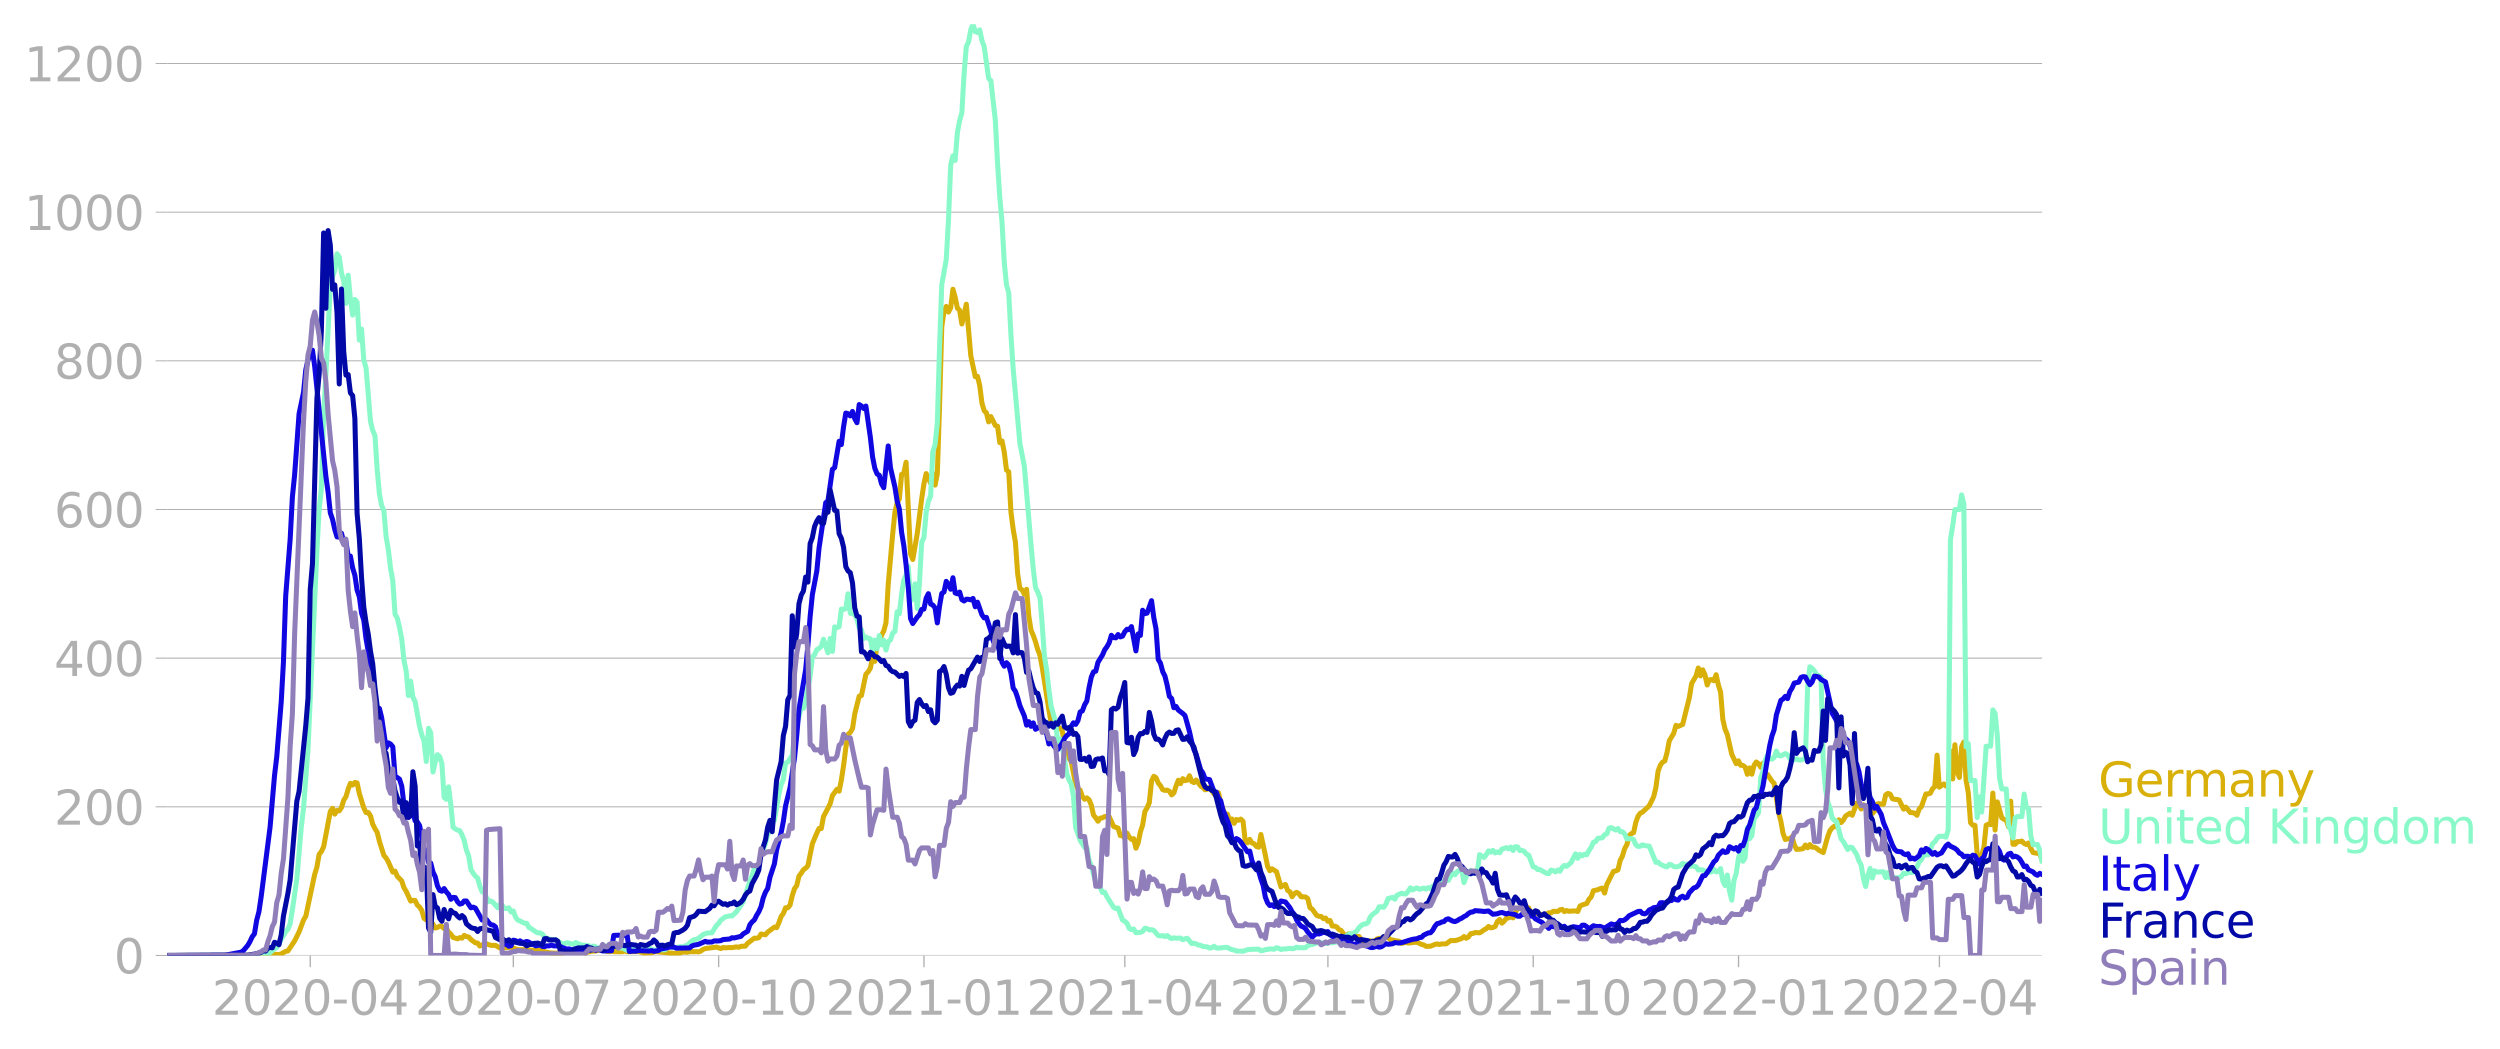 <svg xmlns:xlink="http://www.w3.org/1999/xlink" width="992.186" height="416.199" viewBox="0 0 744.14 312.149" xmlns="http://www.w3.org/2000/svg"><defs><style>*{stroke-linejoin:round;stroke-linecap:butt}</style></defs><g id="figure_1"><path d="M0 312.15h744.14V0H0v312.15z" style="fill:none" id="patch_1"/><g id="axes_1"><path d="M49.83 284.4h558V7.2h-558v277.2z" style="fill:none" id="patch_2"/><g id="matplotlib.axis_1"><g id="xtick_1"><g id="line2d_1"><defs><path id="md53076fea5" d="M0 0v3.5" style="stroke:#b0b0b0;stroke-width:.4"/></defs><use xlink:href="#md53076fea5" x="92.344" y="284.4" style="fill:#b0b0b0;stroke:#b0b0b0;stroke-width:.4"/></g><g style="fill:#b0b0b0" transform="matrix(.14 0 0 -.14 63.096 302.038)" id="text_1"><defs><path id="DejaVuSans-32" d="M1228 531h2203V0H469v531q359 372 979 998 621 627 780 809 303 340 423 576 121 236 121 464 0 372-261 606-261 235-680 235-297 0-627-103-329-103-704-313v638q381 153 712 231 332 78 607 78 725 0 1156-363 431-362 431-968 0-288-108-546-107-257-392-607-78-91-497-524-418-433-1181-1211z" transform="scale(.016)"/><path id="DejaVuSans-30" d="M2034 4250q-487 0-733-480-245-479-245-1442 0-959 245-1439 246-480 733-480 491 0 736 480 246 480 246 1439 0 963-246 1442-245 480-736 480zm0 500q785 0 1199-621 414-620 414-1801 0-1178-414-1799Q2819-91 2034-91q-784 0-1198 620-414 621-414 1799 0 1181 414 1801 414 621 1198 621z" transform="scale(.016)"/><path id="DejaVuSans-2d" d="M313 2009h1684v-512H313v512z" transform="scale(.016)"/><path id="DejaVuSans-34" d="M2419 4116 825 1625h1594v2491zm-166 550h794V1625h666v-525h-666V0h-628v1100H313v609l1940 2957z" transform="scale(.016)"/></defs><use xlink:href="#DejaVuSans-32"/><use xlink:href="#DejaVuSans-30" x="63.623"/><use xlink:href="#DejaVuSans-32" x="127.246"/><use xlink:href="#DejaVuSans-30" x="190.869"/><use xlink:href="#DejaVuSans-2d" x="254.492"/><use xlink:href="#DejaVuSans-30" x="290.576"/><use xlink:href="#DejaVuSans-34" x="354.199"/></g></g><g id="xtick_2"><use xlink:href="#md53076fea5" x="152.794" y="284.4" style="fill:#b0b0b0;stroke:#b0b0b0;stroke-width:.4" id="line2d_2"/><g style="fill:#b0b0b0" transform="matrix(.14 0 0 -.14 123.546 302.038)" id="text_2"><defs><path id="DejaVuSans-37" d="M525 4666h3000v-269L1831 0h-659l1594 4134H525v532z" transform="scale(.016)"/></defs><use xlink:href="#DejaVuSans-32"/><use xlink:href="#DejaVuSans-30" x="63.623"/><use xlink:href="#DejaVuSans-32" x="127.246"/><use xlink:href="#DejaVuSans-30" x="190.869"/><use xlink:href="#DejaVuSans-2d" x="254.492"/><use xlink:href="#DejaVuSans-30" x="290.576"/><use xlink:href="#DejaVuSans-37" x="354.199"/></g></g><g id="xtick_3"><use xlink:href="#md53076fea5" x="213.909" y="284.4" style="fill:#b0b0b0;stroke:#b0b0b0;stroke-width:.4" id="line2d_3"/><g style="fill:#b0b0b0" transform="matrix(.14 0 0 -.14 184.66 302.038)" id="text_3"><defs><path id="DejaVuSans-31" d="M794 531h1031v3560L703 3866v575l1116 225h631V531h1031V0H794v531z" transform="scale(.016)"/></defs><use xlink:href="#DejaVuSans-32"/><use xlink:href="#DejaVuSans-30" x="63.623"/><use xlink:href="#DejaVuSans-32" x="127.246"/><use xlink:href="#DejaVuSans-30" x="190.869"/><use xlink:href="#DejaVuSans-2d" x="254.492"/><use xlink:href="#DejaVuSans-31" x="290.576"/><use xlink:href="#DejaVuSans-30" x="354.199"/></g></g><g id="xtick_4"><use xlink:href="#md53076fea5" x="275.023" y="284.4" style="fill:#b0b0b0;stroke:#b0b0b0;stroke-width:.4" id="line2d_4"/><g style="fill:#b0b0b0" transform="matrix(.14 0 0 -.14 245.775 302.038)" id="text_4"><use xlink:href="#DejaVuSans-32"/><use xlink:href="#DejaVuSans-30" x="63.623"/><use xlink:href="#DejaVuSans-32" x="127.246"/><use xlink:href="#DejaVuSans-31" x="190.869"/><use xlink:href="#DejaVuSans-2d" x="254.492"/><use xlink:href="#DejaVuSans-30" x="290.576"/><use xlink:href="#DejaVuSans-31" x="354.199"/></g></g><g id="xtick_5"><use xlink:href="#md53076fea5" x="334.809" y="284.4" style="fill:#b0b0b0;stroke:#b0b0b0;stroke-width:.4" id="line2d_5"/><g style="fill:#b0b0b0" transform="matrix(.14 0 0 -.14 305.56 302.038)" id="text_5"><use xlink:href="#DejaVuSans-32"/><use xlink:href="#DejaVuSans-30" x="63.623"/><use xlink:href="#DejaVuSans-32" x="127.246"/><use xlink:href="#DejaVuSans-31" x="190.869"/><use xlink:href="#DejaVuSans-2d" x="254.492"/><use xlink:href="#DejaVuSans-30" x="290.576"/><use xlink:href="#DejaVuSans-34" x="354.199"/></g></g><g id="xtick_6"><use xlink:href="#md53076fea5" x="395.259" y="284.4" style="fill:#b0b0b0;stroke:#b0b0b0;stroke-width:.4" id="line2d_6"/><g style="fill:#b0b0b0" transform="matrix(.14 0 0 -.14 366.01 302.038)" id="text_6"><use xlink:href="#DejaVuSans-32"/><use xlink:href="#DejaVuSans-30" x="63.623"/><use xlink:href="#DejaVuSans-32" x="127.246"/><use xlink:href="#DejaVuSans-31" x="190.869"/><use xlink:href="#DejaVuSans-2d" x="254.492"/><use xlink:href="#DejaVuSans-30" x="290.576"/><use xlink:href="#DejaVuSans-37" x="354.199"/></g></g><g id="xtick_7"><use xlink:href="#md53076fea5" x="456.373" y="284.4" style="fill:#b0b0b0;stroke:#b0b0b0;stroke-width:.4" id="line2d_7"/><g style="fill:#b0b0b0" transform="matrix(.14 0 0 -.14 427.125 302.038)" id="text_7"><use xlink:href="#DejaVuSans-32"/><use xlink:href="#DejaVuSans-30" x="63.623"/><use xlink:href="#DejaVuSans-32" x="127.246"/><use xlink:href="#DejaVuSans-31" x="190.869"/><use xlink:href="#DejaVuSans-2d" x="254.492"/><use xlink:href="#DejaVuSans-31" x="290.576"/><use xlink:href="#DejaVuSans-30" x="354.199"/></g></g><g id="xtick_8"><use xlink:href="#md53076fea5" x="517.487" y="284.4" style="fill:#b0b0b0;stroke:#b0b0b0;stroke-width:.4" id="line2d_8"/><g style="fill:#b0b0b0" transform="matrix(.14 0 0 -.14 488.24 302.038)" id="text_8"><use xlink:href="#DejaVuSans-32"/><use xlink:href="#DejaVuSans-30" x="63.623"/><use xlink:href="#DejaVuSans-32" x="127.246"/><use xlink:href="#DejaVuSans-32" x="190.869"/><use xlink:href="#DejaVuSans-2d" x="254.492"/><use xlink:href="#DejaVuSans-30" x="290.576"/><use xlink:href="#DejaVuSans-31" x="354.199"/></g></g><g id="xtick_9"><use xlink:href="#md53076fea5" x="577.273" y="284.4" style="fill:#b0b0b0;stroke:#b0b0b0;stroke-width:.4" id="line2d_9"/><g style="fill:#b0b0b0" transform="matrix(.14 0 0 -.14 548.025 302.038)" id="text_9"><use xlink:href="#DejaVuSans-32"/><use xlink:href="#DejaVuSans-30" x="63.623"/><use xlink:href="#DejaVuSans-32" x="127.246"/><use xlink:href="#DejaVuSans-32" x="190.869"/><use xlink:href="#DejaVuSans-2d" x="254.492"/><use xlink:href="#DejaVuSans-30" x="290.576"/><use xlink:href="#DejaVuSans-34" x="354.199"/></g></g></g><g id="matplotlib.axis_2"><g id="ytick_1"><path d="M49.83 284.4h558" clip-path="url(#p62d0a4ab1c)" style="fill:none;stroke:#b0b0b0;stroke-width:.3;stroke-linecap:square" id="line2d_10"/><g id="line2d_11"><defs><path id="ma36e9e08d9" d="M0 0h-3.5" style="stroke:#b0b0b0;stroke-width:.3"/></defs><use xlink:href="#ma36e9e08d9" x="49.83" y="284.4" style="fill:#b0b0b0;stroke:#b0b0b0;stroke-width:.3"/></g><use xlink:href="#DejaVuSans-30" style="fill:#b0b0b0" transform="matrix(.14 0 0 -.14 33.922 289.719)" id="text_10"/></g><g id="ytick_2"><path d="M49.83 240.15h558" clip-path="url(#p62d0a4ab1c)" style="fill:none;stroke:#b0b0b0;stroke-width:.3;stroke-linecap:square" id="line2d_12"/><use xlink:href="#ma36e9e08d9" x="49.83" y="240.149" style="fill:#b0b0b0;stroke:#b0b0b0;stroke-width:.3" id="line2d_13"/><g style="fill:#b0b0b0" transform="matrix(.14 0 0 -.14 16.108 245.468)" id="text_11"><use xlink:href="#DejaVuSans-32"/><use xlink:href="#DejaVuSans-30" x="63.623"/><use xlink:href="#DejaVuSans-30" x="127.246"/></g></g><g id="ytick_3"><path d="M49.83 195.898h558" clip-path="url(#p62d0a4ab1c)" style="fill:none;stroke:#b0b0b0;stroke-width:.3;stroke-linecap:square" id="line2d_14"/><use xlink:href="#ma36e9e08d9" x="49.83" y="195.898" style="fill:#b0b0b0;stroke:#b0b0b0;stroke-width:.3" id="line2d_15"/><g style="fill:#b0b0b0" transform="matrix(.14 0 0 -.14 16.108 201.217)" id="text_12"><use xlink:href="#DejaVuSans-34"/><use xlink:href="#DejaVuSans-30" x="63.623"/><use xlink:href="#DejaVuSans-30" x="127.246"/></g></g><g id="ytick_4"><path d="M49.83 151.647h558" clip-path="url(#p62d0a4ab1c)" style="fill:none;stroke:#b0b0b0;stroke-width:.3;stroke-linecap:square" id="line2d_16"/><use xlink:href="#ma36e9e08d9" x="49.83" y="151.647" style="fill:#b0b0b0;stroke:#b0b0b0;stroke-width:.3" id="line2d_17"/><g style="fill:#b0b0b0" transform="matrix(.14 0 0 -.14 16.108 156.966)" id="text_13"><defs><path id="DejaVuSans-36" d="M2113 2584q-425 0-674-291-248-290-248-796 0-503 248-796 249-292 674-292t673 292q248 293 248 796 0 506-248 796-248 291-673 291zm1253 1979v-575q-238 112-480 171-242 60-480 60-625 0-955-422-329-422-376-1275 184 272 462 417 279 145 613 145 703 0 1111-427 408-426 408-1160 0-719-425-1154Q2819-91 2113-91q-810 0-1238 620-428 621-428 1799 0 1106 525 1764t1409 658q238 0 480-47t505-140z" transform="scale(.016)"/></defs><use xlink:href="#DejaVuSans-36"/><use xlink:href="#DejaVuSans-30" x="63.623"/><use xlink:href="#DejaVuSans-30" x="127.246"/></g></g><g id="ytick_5"><path d="M49.83 107.397h558" clip-path="url(#p62d0a4ab1c)" style="fill:none;stroke:#b0b0b0;stroke-width:.3;stroke-linecap:square" id="line2d_18"/><use xlink:href="#ma36e9e08d9" x="49.83" y="107.397" style="fill:#b0b0b0;stroke:#b0b0b0;stroke-width:.3" id="line2d_19"/><g style="fill:#b0b0b0" transform="matrix(.14 0 0 -.14 16.108 112.715)" id="text_14"><defs><path id="DejaVuSans-38" d="M2034 2216q-450 0-708-241-257-241-257-662 0-422 257-663 258-241 708-241t709 242q260 243 260 662 0 421-258 662-257 241-711 241zm-631 268q-406 100-633 378-226 279-226 679 0 559 398 884 399 325 1092 325 697 0 1094-325t397-884q0-400-227-679-226-278-629-378 456-106 710-416 255-309 255-755 0-679-414-1042Q2806-91 2034-91q-771 0-1186 362-414 363-414 1042 0 446 256 755 257 310 713 416zm-231 997q0-362 226-565 227-203 636-203 407 0 636 203 230 203 230 565 0 363-230 566-229 203-636 203-409 0-636-203-226-203-226-566z" transform="scale(.016)"/></defs><use xlink:href="#DejaVuSans-38"/><use xlink:href="#DejaVuSans-30" x="63.623"/><use xlink:href="#DejaVuSans-30" x="127.246"/></g></g><g id="ytick_6"><path d="M49.83 63.146h558" clip-path="url(#p62d0a4ab1c)" style="fill:none;stroke:#b0b0b0;stroke-width:.3;stroke-linecap:square" id="line2d_20"/><use xlink:href="#ma36e9e08d9" x="49.83" y="63.146" style="fill:#b0b0b0;stroke:#b0b0b0;stroke-width:.3" id="line2d_21"/><g style="fill:#b0b0b0" transform="matrix(.14 0 0 -.14 7.2 68.465)" id="text_15"><use xlink:href="#DejaVuSans-31"/><use xlink:href="#DejaVuSans-30" x="63.623"/><use xlink:href="#DejaVuSans-30" x="127.246"/><use xlink:href="#DejaVuSans-30" x="190.869"/></g></g><g id="ytick_7"><path d="M49.83 18.895h558" clip-path="url(#p62d0a4ab1c)" style="fill:none;stroke:#b0b0b0;stroke-width:.3;stroke-linecap:square" id="line2d_22"/><use xlink:href="#ma36e9e08d9" x="49.83" y="18.895" style="fill:#b0b0b0;stroke:#b0b0b0;stroke-width:.3" id="line2d_23"/><g style="fill:#b0b0b0" transform="matrix(.14 0 0 -.14 7.2 24.214)" id="text_16"><use xlink:href="#DejaVuSans-31"/><use xlink:href="#DejaVuSans-32" x="63.623"/><use xlink:href="#DejaVuSans-30" x="127.246"/><use xlink:href="#DejaVuSans-30" x="190.869"/></g></g></g><path d="m49.83 284.4 28.564-.095 3.322-.221 1.328.032.665-.19 1.328-.759.664-.126 1.993-2.971 1.329-2.687 1.328-3.54.665-1.106 2.657-12.485.664-2.181.664-3.793.665-.822.664-1.422 1.993-10.494.664-.948.664 1.738.665-1.075.664.095.664-.98.665-2.18.664-1.044.664-2.244.664-1.738.665.506.664-.759.664.126.665 3.161 1.328 4.267.664 1.391h.665l.664.98.664 2.497.665 1.327.664 1.075.664 2.687 1.329 4.203.664.76.664 1.169 1.329 3.034.664-.285.664 1.518 1.329 1.39.664 2.023.665 1.075 1.328 2.908.664-.221.665.031.664 1.39.664.57.665 1.011.664 2.34.664.473.664.064.665.347.664.854.664 1.138.665-.158.664-.38.664.095.664.632.665-.031.664 1.074.664.57.665 1.01 1.328.412.664-.348.665.158.664-.822.664.348.665.126.664.759 1.328.98.665.063.664.885.664-.38h.665l.664-.252 1.328.442h1.329l1.329.759.664-.158.664.158 1.329-.158.664-.063 1.993.727h1.993l.664.126 3.986.095.664.126.664.285 1.993.379 1.329.032 1.993-.032 1.328-.38 4.65.159.664.221 1.329-.348.664-.19 1.329-.063 1.328-.41 1.993.505.665.095.664-.19.664.19 1.993.032.664-.032.665-.19.664.222 3.321-.063 1.993.474.664-.127 1.329.032.664-.253.665-.095 5.314.506 1.328-.127.665-.031.664-.253 1.329.095.664-.19h1.993l.664.063.664-.22.665-.507.664-.253 3.321-.442 1.329.442.664-.316.664.095 1.329-.095.664.032 1.329-.221.664.126.664-.284 1.329-.063.664-.854 1.993-1.517.664.032.665-.19.664-1.075 1.329.221.664-.79 1.993-1.485.664.158.664-1.454.665-1.865.664-.885.664-1.707h.664l.665-.79.664-2.813.664-2.086.665-.917.664-2.813.664-.853.664-1.075.665-.443.664-.727 1.329-6.542 1.328-3.161.664-1.39.665.03.664-3.57 1.329-2.53.664-1.327.664-2.402 1.329-1.865.664.569.664-3.319.665-4.362.664-5.247.664-3.95.664-.633.665-1.106.664-4.394 1.329-5.278.664-.19 1.328-6.353.665-.695.664-1.107.664-3.255.665 1.233.664-5.247.664-.411.664-2.086.665-1.296.664-2.434.664-11.442 1.329-14.95.664-6.512.664-2.781.665-1.201.664-7.302.664-.316.665-3.287 1.328 27.277.664 1.676 1.329-7.681 1.329-10.399.664-4.457.664-3.034 1.329 2.845.664-2.908.664 3.477.665-3.35.664-20.072.664-23.61.664-4.837.665-1.296.664 1.676.664-1.296.665-5.5.664 2.37.664 3.256.664.632.665 4.078 1.328-5.88 1.329 15.33 1.328 6.227.665-.095.664 2.719.664 5.246.665 2.276.664.632.664 2.687.664-1.58 1.329 2.655.664.221.665 4.9.664-.507.664 3.32.664 5.31.665.537.664 12.01.664 5.121.665 3.793.664 9.45.664 4.363.664.41.665 1.328.664-1.486.664 7.997.665 4.172.664 1.518.664 1.928.664 2.307.665 1.707.664 3.572 1.993 12.674.664 3.825.664-.38.665.064.664 1.801.664.127.665.822.664 4.109 1.328 4.109.665.821 1.328 6.986.665 1.2.664.38.664 1.928.664.822.665-.41.664.536.664 1.612.665 2.972.664.821.664 1.012.664-.917.665-.095.664-.379h1.329l1.328 2.94 1.329.505.664 2.213.664-.032.665.854.664-1.55.664 1.17.664.696.665-.222.664 2.845.664-1.549.665-3.318.664-2.023.664-3.983.664-1.138.665-1.549.664-6.448.664-1.39.665.41.664 1.55.664.853.664 1.17.665.22.664-.094.664.347.665 1.075.664-.569.664-2.118.664-1.675.665 1.012.664-1.486.664.6.665-.157.664-1.296.664 1.706.664.317.665-.759 1.328 1.77.665.443.664.695.664-.19.664-.537 1.329 1.96.664.537.665-.885.664 2.971 1.328 3.698.665-.316.664 1.96.664-.506.665 1.296.664-1.138.664.221.664-.347.665.663.664 5.943.664.442.665-1.011.664 1.074.664.222.664.821.665.222.664-3.793 1.329 6.132.664 3.35.664 1.296.664-.569 1.329.853 1.329 4.552.664-.506.664-.221.664 1.77.665.38.664 1.485.664-.948.665-.348.664.348.664.948 1.329.063.664.506.664 2.718.665.38 1.328 1.896.664.253.665.063.664.632.664-.158.665.948.664-.221.664 1.644.664.031.665.222.664.821.664.253.665 1.012.664.632.664-.6 1.993.157.664.632.665-.031.664.98.664.41 1.329.127.664-.253.664.285.665-.316.664-.506.664-.19 1.329-.095 1.328-.19.665.664 2.657.506.664.6 1.329-.284.664.19 1.993-.221h.664l1.329.632.664.158.664.41 1.329-.03 1.328-.538.665-.158.664.19.664-.19h1.329l1.328-.98h1.329l.664-.158 1.329-.474.664-.57.664.507.665-.38.664-.98.664-.063.664-.284 1.329.095.664-.38.665-.537.664-.316.664-.664.664.411.665-.126.664-.285.664-1.517.665-.569.664 1.106.664-.569.664-.948.665-.032.664-.41.664.379 1.329-2.908.664.032.664.316.665.094.664-.632.664.127.665 1.517.664-.253.664-.126.664.6.665.095.664.348.664-.285.665-.031.664-.411.664.031.664-.474 1.329.063.664-.505.665-.127.664.664.664-.316.664.221 1.329-.095h.664l.665.158.664-1.612.664-.347 1.329-.411.664-1.265.664-.695.665-1.865 1.328-.284.664-.316.665-.19.664 1.486.664-2.529 1.993-3.92.664-.126.665-.316.664-2.781.664-1.328.665-2.212.664-1.17.664-2.718.664-.57.665-.315.664-3.035.664-1.833.665-.916.664-.316 1.993-1.865 1.328-2.687.665-2.75.664-4.93.664-1.74.664-.916.665-.347.664-2.497.664-3.509 1.329-2.212.664-2.371.664.316 1.329-.6 1.993-7.966.664-4.172 1.329-2.307.664-2.34.664 2.34.665-1.802.664 1.486.664 3.034.664-1.517.665-.095.664.348.664-1.802.665 3.066.664 2.118.664 8.123.664 2.908.665 1.58 1.328 5.88 1.329 2.812.664-.853.664 1.328.665.031.664.506.664 2.15.665-1.897.664 1.865.664-2.655.664-.98.665.505.664 1.075.664-1.201.665 4.014.664-.695 1.328 1.991.665.695 1.328 8.661.665 2.592.664 3.666.664 1.77.664-.22.665.062.664-.663.664 2.307.665 1.454 1.328-.095.664-.158.665-1.043.664.822.664-.948.665.758h.664l.664.316.664.57 1.329.726 1.329-4.741.664-1.77.664-.822.664-.537.665.221.664-2.086.664.79.665-.727.664-1.201 1.328-.853.665.632 1.328-3.635.665.569.664 1.2.664-1.263.664.505.665-.063.664 2.244.664-.063.665-.759.664-2.054.664-.158.664.19h.665l.664-2.814.664-.41.665.252.664 1.328.664.19.664.031.665.158 1.328 2.719.665-.601 1.328 1.612.664.032.665.19.664.6.664-1.897.665-.695 1.328-3.761h.664l.665-.222.664-1.359.664-.6.665-9.356.664 9.514 1.328-.949.665.633.664-.285.664-10.114.665 8.28.664-10.177.664 8.092.664 1.643.665-9.134.664-1.423.664 11.316.665 3.856.664 8.85.664.727.664.064.665 8.913.664.41.664-.442.665-2.434.664-6.48.664-.347.664.158.665-9.387.664 11 .664-8.377 1.329 4.741.664.443.664.19.665 2.022.664-7.617.664 12.833h.665l.664-.79h.664l.664-.159.665.696.664.316.664-.443.665 1.58.664 1.265 1.993.348.664 1.801h0" clip-path="url(#p62d0a4ab1c)" style="fill:none;stroke:#d8b009;stroke-width:1.5;stroke-linecap:square" id="line2d_24"/><path d="m49.83 284.4 27.236-.095.664-.126 1.993-.063 1.993-1.707.664-.411.664-1.106.665-1.391.664-.98.664-1.233.664-.664.665-1.675.664-4.14 1.329-9.198 1.328-15.52.664-5.594 1.329-17.542 2.657-59.139.664-12.327.665-6.1.664-22.252.664-11.315 1.329-26.804.664-2.781.664-1.739.665-4.962.664.948.664 4.71.665 2.497.664 6.606.664-8.376.664 7.048.665 4.805.664-4.647.664.822.665 11.284.664-3.287.664 9.26.664 2.213 1.329 15.962.664 2.75.665 1.517.664 10.083.664 7.27.664 3.477.665 1.549.664 7.712.664 3.856.665 5.595.664 3.761.664 9.862.664 1.17.665 2.717.664 3.509.664 6.321.665 3.288.664 7.238.664-4.299.664 4.741.665 1.328 1.328 7.396.665 2.529.664 1.865.664 6.037.664-9.862.665 1.328.664 11.663.664-2.971.665-2.181.664.569.664 2.086.664 10.083.665.569.664-3.73.664 5.31.665 6.7.664.507.664.347.664.19.665 1.233.664 1.706.664 2.845.665 1.739.664 4.014.664 1.138.664.853.665.569.664 2.37.664 1.707.665.285.664 1.485.664 1.138.664-.158.665.474 1.328 1.55.665-1.012.664.22.664.98.664.032.665-.22.664 1.263.664-.316.665 1.834.664.885.664.252 1.329.696h.664l.664 1.264.665.316 1.328.948.664.317.665.031.664.316.664.98 1.993.727 1.329-.063.664.6.664.285.665.474 1.328-.38.664.096 1.329.347.664-.537 1.329.664 2.657.316.664.632.665-.57 1.328.57h.664l.665-.537.664.158.664-.19 2.657.032.665.474 1.328.126 1.329.664.664-.474 2.657-.19 1.329-.41 1.328.347.665.031.664.411.664.222 1.993-.095 1.329-.032.664-.916 2.657.284 1.329-.284.664.158.664-.38.665-.221 1.328-1.233.664-.41.665-.064.664-.316 1.329-1.138 1.328-.474 1.329-.031 1.328-2.181.665-.6.664-1.012 1.328-.949 1.329-.316.664.032 1.329-1.233 1.993-3.003 1.993-6.163.664-1.549.664-2.18.664-.064.665-.948.664-3.098 1.329-3.319.664-2.781.664-.759.664-2.655.665-.695 1.328-7.744.665-2.876.664-1.58.664-4.805.664-.348 1.329-2.023.664-5.752.665-3.098 1.328-5.31.664.19.665-1.865.664-4.267.664-3.287.665-5.848.664-.664.664-1.548.664-.38.665-.6.664-2.118 1.329 4.046.664-4.267.664 3.856.664-7.301.665.22.664-.284.664-5.246.665.126.664-.285.664-4.393.664 5.816 1.329.284.664 1.486.665 2.655.664.506.664 2.591.664-.505.665.442.664.127.664 3.635.665-3.224.664 2.528.664-3.888.664 2.75.665-1.39.664 2.94.664-2.498.665-.506.664-2.054.664-.474.664-5.848.665.57.664-5.848.664-4.236.665-1.359.664-2.592.664 10.21.664-.57.665-4.488.664 7.365.664-7.428.665-12.327.664-1.359.664-7.428.664-3.413.665-1.58.664-13.244.664-2.023.665-6.353.664-22.6.664-18.68 1.329-7.428.664-11.6.664-16.563.665-2.75.664 1.36.664-8.25.664-3.603.665-2.308.664-11.631.664-8.123.665-1.36.664-3.634.664-1.644.664 2.213.665.252.664-.758.664 3.16.665 1.802 1.328 9.483.664.663 1.329 11.79.664 12.77.665 10.209.664 7.396.664 11.853.664 6.796.665 2.339.664 12.58.664 10.114 1.993 22.094 1.329 6.827 1.993 23.421.664 7.144.664 5.531.664 1.36.665 1.738.664 7.933.664 9.388.665 4.14.664 5.911.664 4.9 1.329 4.646.664 6.48.664-1.423.665 2.592.664 3.476.664 4.173.664 1.96.665 1.232.664 3.54.664 9.388 1.329 3.824 1.328 2.118.665.032.664 3.824.664 1.549 1.329 5.12.664.822.664.569.665 1.454.664-.063.664 1.359 1.993 3.13.664.41.665-.158 1.328 3.54.665.38.664.6.664 1.517.664.348.665-.158.664 1.106 1.329-.126.664-.253.664-.949.664.095.665.411.664-.095.664.222 1.329 1.517.664.126.664-.095.665.285.664-.316.664.569.665.347.664-.22.664.126 1.329-.064.664.506.664-.284.665-.158 1.328 1.58.664-.095.665.19.664.347.664.064.665.379 1.328.095.664.38.665-.127.664-.443.664.506.665.063 1.992-.221h.665l.664.41.664.254.665.126.664.284 1.993.064 1.328-.443 1.329-.126 1.993-.032.664.474.664-.095.665-.252.664-.032.664-.19 1.329.095.664-.442.664.19.665.347.664-.19.664.032 1.329-.19.664.127.664-.095.665-.38.664.19.664-.063.664.063.665-.063.664-.537.664-.316.665-.064 1.992-.663 1.329.19.664.157.665-.031.664-.285.664.158 1.329-.316.664-.442.664-.6.665-.443.664-.095.664-.506.664-.348.665.095 1.328-.948.665-.98.664-.6.664-.411.664-.064.665-.41.664-1.644.664-.727 1.329-1.011.664-1.296h.664l.665.158.664-.917.664-1.707 1.329-.347.664.537.664-1.17 1.329-.6.664.19.665.031.664-.79.664-1.043.664.632.665-.38.664-.22.664.41 1.329-.347.664.284.664-.442.665.316.664-.759.664-.095 1.329-1.074.664-.285.664.316.665-.442.664-.127.664-1.232.665-.885.664.442.664-.948.664-.38.665-.22.664 3.887.664-1.802.665-1.169.664-.632.664.442.664-.22.665.094.664-5.026 1.329.822.664-.822.664-1.138.664.38.665-.506.664.727.664-.285.665.253.664-1.074 1.328-.443.665.348.664-.538.664 1.044.665-1.138.664.031.664 1.107.664-.064.665.316.664.854.664.253 1.329 3.477.664.158.664.663h.665l1.993 1.138.664.063.664-1.043.664.158.665.38.664-.57.664.38.665-1.138.664-.6.664.284 1.329-1.138 1.328-2.592.665 1.328.664-1.138.664.41.664-.473.665.158.664-1.264.664-.949.665-1.517.664-.19.664-.98 1.329-.157.664-.917.664-.253.665-1.675.664-.19 1.328.727.665-.442.664.916.664.032.665.632.664 1.517 1.328-.126.665.316.664 1.549.664.474.665-.032.664-.442.664.253 1.329.126 1.993 4.836.664-.032.664.6 1.329.633.664.158.664-.758.665.19.664.442.664.126.664-.095.665-.316.664-.632.664.348.665-.19.664.759.664-.158.664.063.665.19.664.948.664-.063.665.063.664.347 1.328.348.665-.158.664-.695.664.727.665-.127.664-.853.664 3.666.664 1.391.665-3.13.664 4.837.664 2.623.665-5.879.664-2.054.664-4.583.664-2.213.665 3.16.664-.979.664-9.008.665 3.255.664-.821.664-5.09.664-.79.665-1.042.664-10.4.664-1.896.665-3.287.664-1.486.664.885.664.285.665-.537.664-1.865.664 1.327.665.095 1.328-.695.664.347.665 1.17.664-.127.664.475.665-.285.664.316.664.032.664-.253.665-.063.664-21.462.664-5.974.665.474.664.727.664 1.106 1.329.696.664 25.476.664 7.965.665 3.666.664 1.897.664 2.971.664.727.665.348 1.328 5.152.665.821 1.328 2.34.664-.696.665.158 1.328 2.055.665 1.896.664 1.233.664 4.046.664 2.339.665-3.35.664-2.024.664 2.845.665-2.15.664.38 1.993-.095.664 1.739.664-1.518.665 1.58.664-.126 1.993.095.664-.38.664-.947.665.158.664-.411h1.328l1.329-1.707.664-1.36.665-.726.664-1.423h1.328l1.329-3.35.664-.537.665-1.043.664-.6h1.328l.665.252.664-2.15.664-86.415.665-4.014.664-4.931h1.328l.665-4.362.664 2.655.664 72.35.665-.948.664 10.968h1.328l.665 11 .664-6.164.664 4.552 1.329-19.597 1.328-.032.665-10.778.664 1.011.664 6.638.665 12.611.664 3.256 1.328.032.665 10.778.664 1.422.664 2.37.665-6.005.664-.379h1.328l.665-6.7.664 3.824.664.664.665 7.965.664 2.623 1.328-.063.665 1.707.664 3.192h0" clip-path="url(#p62d0a4ab1c)" style="fill:none;stroke:#89f9c9;stroke-width:1.5;stroke-linecap:square" id="line2d_25"/><path d="m49.83 284.4 17.271-.095 4.65-.885.665-.442 1.328-1.58.665-1.139.664-1.422.664-.885.664-4.046.665-2.497.664-4.456 2.657-20.735 1.329-15.393.664-5.595 1.329-16.34.664-11.917.664-19.534 1.329-16.91.664-12.58.664-6.574 1.329-18.238 1.328-6.353.665-6.67.664-2.97 1.329-2.908.664 4.836 3.321 32.65.665 4.742.664 6.195.664 1.96.664 2.97.665 2.213.664.063.664-1.137.665 2.686.664-.158.664 4.33.664-.063.665 3.54.664 2.15.664 4.456.665 1.928.664 4.9.664 2.117.664 5.468.665 3.825.664 4.804.664 3.604 1.329 10.43.664-1.865.664 2.719 1.329 8.976.664-1.454.665.348.664.822.664 8.85.664.284.665.506.664 2.023.664 5.5.665.38.664.03.664 1.297.664.632.665 2.528.664.316.664 1.075 1.329 6.89.664 1.075.664 3.003.665.221.664 2.655.664 1.391.665 2.718.664 1.36.664.252.664-.79.665 1.012.664.727.664 1.453.665-.568.664.063.664 1.232.664.696.665-.158.664-.759h.664l1.329 2.023.664-.19.664.285 1.993 3.54.665-.41.664.284.664.916.664.632.665.095.664.506.664 2.339.665 1.011.664.538.664 1.296.664.063.665.537.664-.158.664-1.644.665.127.664.474.664-.41.664.473.665-.063.664-.221.664.19.665.568.664.095.664.443 1.329-.222.664.411.664.064.665-.253.664.031.664-.221.664.19 1.329.063.664.126.665.316 1.328.475.664-.064.665.253 1.993.443.664-.127 1.328-.095.665-.22.664.189 1.329-.221.664.19.664-.254 1.329.443 2.657-.032.664-4.583 1.329-.063 1.993.126.664-.19.664 4.9 1.329-.095.664.032.664-.19 3.322.126.664-.126.664.221 1.329-.221.664-.474 1.993-.348.664-.253 1.329.032.664.316 3.986-.063.664-.57.664-.252 1.329-.253 1.329-.569.664-.316.664.221 1.329-.031.664-.316h1.329l.664-.095.664-.316 1.993-.158.664-.38.665.064 1.992-.474.665-.727 1.328-.79.665-1.929.664-.853.664-.569.664-1.36.665-1.074.664-1.517.664-2.655.665-1.675.664-1.138.664-3.287 1.329-4.014.664-4.173 1.329-5.025.664-3.414.664-4.615 1.329-5.436 1.328-8.819.665-6.669.664-7.807 1.993-11.821.664-7.175.664-8.566.665-6.575 1.328-7.048.664-6.796 1.993-13.56.665-.537 1.328-9.387.664-.506 1.329-7.839.664.98.665-5.342.664-4.045.664.19.664.663.665-1.328.664 2.15.664 1.2.665-5.404.664.41.664.76.664-.728 1.329 9.325.664 5.847.665 3.35.664 1.676.664.41.664 2.53.665 1.169 1.328-12.422.665 6.448 1.328 5.784.664 4.172.665 2.403.664 6.89.664 4.014.665 5.626.664 6.796.664 9.23.664 1.485 1.329-1.928.664-.695.665-1.58.664-.095.664-3.256.664-1.328.665 3.066.664.316.664.854.665 4.457.664-4.995.664-3.76.664-.443.665-3.161.664 1.043.664 1.296.665-3.414.664 4.52.664.253.664-.506.665 2.244.664.411.664-.537.665.032.664.158.664-.411.664 2.465.665-1.359 1.328 3.761.665.917.664-.158 1.328 4.077.665 2.877.664 1.327.664-.284.665 2.244.664 3.16.664 1.138.664-1.043.665.696.664 2.434.664 4.425.665.948.664 1.928.664 2.339 1.329 3.098.664 2.718.664-1.043.665 1.39.664-1.011.664 1.896.664-.347 1.329-1.138.664 1.612.665 1.233.664 3.002.664-.916.664 1.264.665.885.664.411 1.329-1.897.664-1.39.664-.854.664-.474.665-2.276.664-1.043.664.475.665-1.075.664-2.624.664-.316.664-1.801.665-1.138.664-3.983.664-3.129.665-1.58.664-.19.664-2.655 1.329-2.15.664-1.548.664-.917.665-1.17.664-2.243.664.663.664.095.665-.98.664.696.664-.222.665-1.295.664-.759.664.126.664-.916 1.329 7.238.664-5.057.665.442.664-7.49.664 1.01.664-.157 1.329-3.699.664 4.995.665 3.382.664 9.134.664 1.075.664 2.528.665 1.328.664 2.718.664 3.32.665.631.664 2.75.664-.38.664 1.075 1.329 1.012.664.632 1.329 4.773.664 3.034.664 2.308.665 1.422 1.328 4.583.665.948.664 1.77 1.328.222 1.329 3.54.664.158.665 1.801.664.79.664 2.782.664 1.454 1.329 3.414.664 3.571.665 1.17.664-1.138.664.348.664.663 1.993 2.94.665-.221.664 2.907.664 1.328 1.329 1.77.664 2.307.664 1.865.665 3.54.664 1.676.664.821.664-.22.665.536.664-.284.664-.474.665-.917 1.328.285 1.329 1.707.664 1.232.664.79.665 1.612.664 1.075.664.759.664.284.665.474.664 1.012 1.329 1.548.664-.663.664-.38.664.095.665-.221.664-.348.664.19.665-.348.664.885.664.57.664.062.665-.094.664.569 1.329.568.664.095.664.316.664.158.665.57.664.126.664-.285.665.127.664.442.664-.031 1.329.316.664.316.664.063 1.329-.38.664.254.664-.127 1.329-.916.664.19 1.329-.159.664-.348 1.329.127 1.328-.285 1.329-.442 1.328-.38 1.329-.189.664-.316.665-.095.664-.664 1.328-.632.665-.063.664-.727.664-1.201.665-.79.664-.127.664-.347.664-.127.665-.632.664-.19 1.329.696.664.126.664-.284.664-.443.665-.284.664-.474.664-.317.665-.6.664-.411.664-.063.664-.38 1.993.159.665.094 1.328-.158 1.329.98 1.328-.158.665-.253.664-.126 1.328.442.665-.252 1.993.474.664.442.664.032.664-.57 1.329.032.664.127.665.38h.664l.664.79 1.993 1.074.664.759.665.316.664.695.664-.664 1.329.285 1.993.126.664-.38.664 1.012.664.095.665-.316.664-.664 1.993.348.664-.79h.664l.665.442.664.696 1.329-.98.664.19.664.063.664-.064 1.329.538 1.993-1.265.664.19h.664l.665-.38.664-.853.664.095.665-.253.664-.537.664-.695 2.657-1.265.665-.063.664.632.664.127.664-.316.665-.822.664-.285.664-.41 1.329-.159.664-1.295.664-.032.665.158.664-.19.664-.569.665-.031.664-.727.664.474.664.126.665-.853.664-.316.664.537.665-.221.664-1.39 1.328-1.392.665-.19.664-.663 1.329-2.75.664-.063 1.328-1.833 1.329-2.276.664-.537.665-1.423 1.328-1.327.664.505.665-.158.664-1.548 1.329.695.664-.442.664 1.043.664-1.644.665.063.664-1.801.664-3.003.665-1.328 1.328-4.456.664-.759.665-2.75.664-1.106.664-2.592 1.329-8.06.664-3.92.664-2.876.665-1.896.664-4.425 1.329-4.299.664-.41.664-.79.664.663.665-2.055.664-1.074.664-1.486 1.329-.284.664-1.391.664-.253.665.095.664 1.296.664 1.011.665-.79.664-1.738.664.063.664.19.665.726 1.328.727 1.329 5.943.664 3.35 1.993 3.477.664 3.35.665.158 1.328 1.17.664 1.58.665 2.529.664 2.086.664.822.665 2.244.664 3.825.664 1.327 1.329-.284.664 2.813.664 1.2.665 2.024.664-.538 1.328 2.403.665 2.433.664 1.55 1.329 3.381.664 1.707.664 1.264.664.6 1.329.159.664.6.665.253.664-.284.664 1.517.664-.221.665.316 1.328-1.043.665-1.707.664.6.664-1.043.664.348 1.329 1.39.664-.537.665.727 1.328-.6 1.329-2.086.664-.538.664.633 1.329.632.664.537.664.885.665.316.664.79.664-.158h.665l.664.348.664-.664.664.158 1.329 2.466.664-1.58.665-.538.664-2.18.664-.317.664.19.665-.443.664-.6.664.6.665 1.106.664 2.181.664.411 1.329-1.801.664-.222.664 1.075.665-.221.664.253.664.537.664 1.043.665 1.264.664-.158.664 1.17 1.329.569.664.695.664.316.665-.569.664.316h0" clip-path="url(#p62d0a4ab1c)" style="fill:none;stroke:#1007e1;stroke-width:1.5;stroke-linecap:square" id="line2d_26"/><path d="m49.83 284.4 23.914-.063 2.657-.474 1.329-.38.664-.474.665.095.664-.917.664-.158.664.095.665-1.643.664.253.664.474.665-3.003.664-5.563 1.328-6.733.665-4.045 1.993-23.39.664-2.908 1.993-19.534.664-8.25.664-32.302.665-7.744 1.328-49.213.664-7.112.665-13.15.664-28.92.664 22.41.665-23.106.664 4.33.664 13.15.664-1.328.665 8.218.664 21.272.664-28.257.665 18.553.664 7.08.664-.157.664 5.436.665.822.664 6.796.664 28.257.665 7.491.664 11.758.664 8.597.664 4.615.665 3.477.664 5.089.664 3.73.665 7.174 1.328 10.874.664 3.413.665 4.14.664 1.075.664 4.773.665 3.477.664-.79.664 3.698.664 2.054.665 1.36.664-.474.664 6.005.665-5.437.664 4.426.664-.57.664-13.053.665 4.235.664 17.858.664-.821.665 8.502.664-1.454.664.38.664 17.795.665 1.264.664-11.19.664 3.478.665.474.664 3.066.664.916.664-3.508.665 1.801.664.98.664-2.528.665.695.664.19.664.822.664.568.665-.727.664.57.664 1.896 1.329 1.106.664.221.664.095.665.854.664-.822 1.329-.158.664.442 1.328.316.665.127.664 1.896 1.329.664.664-.38.664.538.664.19.665-.348.664.759.664-.19 1.993.474.664.032.665.158.664.6.664-.379.665-.095.664-.253 1.328-.126 1.329.506.664-1.802.665-.032.664.411 1.993-.031.664.474.664 2.592 1.329.284 1.993.285.664-.822 1.329-.411 1.992-.032.665-.38.664.349.664.094.665.38 1.992-.095.665.474 1.993-1.011.664-.19 1.328-.063.665-.127.664-.284.664.031.665.19 1.328-.41 1.993.252.664.569.665-.759 1.328.285.664-.095.665-.474.664-.253.664-.822.665.57.664 1.2.664-.19.664-.031.665.253.664-.348.664-.19.665-.063.664-3.224.664-.19.664-.03 1.329-.728.664-.506.665-.885.664-2.275 1.328-.411.665-.6.664-.917 1.993.126 1.328-.948.665-.98.664.19.664-1.075.665-.285 1.328.917.664-.158.665.41.664-.442h.664l.665-.505.664.821.664-.316.664-.442.665-.822.664-1.296.664-.822.665-.379.664-2.18 1.328-2.435.665-1.612.664-4.836 1.329-4.14.664-3.825.664-1.991.664 3.35 1.329-15.424 1.329-5.374.664-7.807.664-2.718.664-7.965.665-1.233.664-23.737.664 9.26.665-3.918.664-8.914.664-2.56.664-1.233.665-4.172.664 1.517.664-11.442.665-1.833.664-3.287.664-1.58.664-1.044.665 1.549.664.158.664-3.256.665-.063.664-6.574 1.328 6.005.665.158.664 6.796.664 1.36.665 2.717.664 5.753.664 1.264.664.506.665 3.098.664 7.396.664 2.434.665.22.664 10.4h.664l.664.758.665 1.328.664-1.928.664.442.665.885.664.064.664.6.664.759.665-.316.664 1.485.664.221.665 1.107.664.505.664.127 1.329 1.296.664-.348.664.411.665-.948.664 14.318.664 1.36.664-1.328.665-.443.664-5.278.664-.854.665 1.265.664.821.664-.316.664 1.802.665-.537.664 3.192.664.695.665-.79.664-14.476.664-.38.664-1.106.665 2.308.664 3.982.664 1.675.665-.252.664-1.423.664-.79.664.316.665-2.908.664 2.718.664-2.56.665-1.991.664-.41 1.993-3.478.664 1.328.664-1.265.665.095.664-5.436.664-.348.664-.727.665-.316.664-3.54.664-.253.665 10.873.664-5.91.664 1.58.664.758.665-.126.664.063.664 1.96.665-11.379.664 11.474.664-.253.664.126.665 1.517.664 4.33.664-.442.665 2.813.664 2.308.664 1.327.664.253.665 2.465.664 4.931.664 1.012.665.316.664 1.043.664-.885.664 1.17.665-1.297.664.411.664-1.39.665-1.012.664 3.16.664.475.664-.253.665.474.664 1.58.664-.284.665.885.664 6.827.664.032.664-.348.665.854.664-1.264.664 2.844.665-.095.664-1.96.664-.22.664.063.665-.316.664 3.824.664-.158.665 1.328.664-19.344.664-.474.664.252.665-.537.664-2.971.664-1.802.665-2.592.664 17.859.664.158.664-1.707.665 5.152.664-1.422.664-3.73.665-1.106.664.031.664-.663.664.284.665-5.942.664 2.56.664 3.92.665 1.485h.664l.664.569.664 1.138.665-1.96.664-1.359.664-.506.665.411.664-.031.664-.885.664-.158 1.329 2.844.664-.063.665-.727.664 1.264.664.79.664.98 2.658 10.589.664 1.296.664.506.664-.032.665.6.664.19.664 1.897 1.329 5.247.664 2.022.664 1.075.665 3.034.664.727.664 1.36.665-.064.664 1.58.664.728.664.316.665 4.235.664.221.664-.126.665-.284.664-.064.664.664.664.854.665-2.023.664 2.75.664 1.548.665 2.276.664 1.17 1.328.727 1.329 3.824.664.98.665.063.664.443.664.727.664.505.665.032.664-.158.664.664.665.379.664.19.664.379.664.032.665.726.664.917 1.329.727.664 1.106.664.316 1.329-.22 1.328.442.665.474.664.284.664-.158 1.993.759.664-.095 1.329.316.664-.063 1.329.474.664-.6.664.695.665.284.664-.126 1.993.348.664.663.664-.505.665.126.664-.474.664-.19.664-.031.665-.822.664.126 2.657-2.75 1.329-.727.664-.98.664-.157.665-.76.664-.094.664.38.664-.411.665-.854.664-.632.664-.443 1.993-2.402.664-.41 1.329-2.845 1.329-4.078.664-.095.664-1.864.664-2.245.665-1.043.664-1.58.664.158h.665l.664-.759.664 1.202.664 1.96.665.378 1.328 1.55 1.329.695.664-.285.664.127.665-.348.664.98.664-1.928.665.98.664.126.664 1.17.664.632.665 1.296.664-2.908.664 4.74.665 1.708 1.328.094.664-.158.665 1.644.664 2.307.664-2.023.665-1.264.664.695.664 1.075.664.285.665-.949.664 2.181.664.664.665.443.664.758.664-1.043.664.253.665 1.17.664-.127.664-.41.665.663.664.38.664.726.664.158.665.727.664.316 1.329 1.075.664.221 1.328.063.665-.316 1.328 1.454.665-.253.664.253.664-.095 1.993.159.664-.38 1.329.411.664.032.664-.127.665 1.265.664-1.58.664.062.665-.474.664.095.664-.095.664.064.665-1.612.664 1.327.664.158.665.885.664-.695.664.284.664-.19.665-.537.664-.063.664-.727.665-1.075.664-.063.664-.253h.664l.665-.695.664-1.138 1.329-1.422 1.328-.57.664-.126 1.329-1.896.664-.474.665-.98.664-2.181.664-.506.664-.221 1.329-3.983 1.329-2.244 1.992-1.833.665-1.517.664.442.664-.537.665-1.644 1.328-1.011.664-.853.665.6.664-2.244.664-.6.665.284.664-.158.664.031.664-.663.665-1.012.664-1.96.664-.442.665-.095 1.328-1.517.664.158.665-.442 1.328-3.857.665-.727.664-.126.664-1.011.664.031.665-.316.664.316h.664l.665-.664.664.064.664-.19.664.284 1.329-2.149.664 7.396.665-7.522.664-1.328.664-.6.664-1.075.665-2.497.664-3.003.664-7.712.665 6.163.664-.948 1.328-.727.665 1.012.664 3.16.664-.632.665.158.664-2.908.664.253.664-.063.665-1.77.664-10.146.664 8.724.665-12.359.664 2.687.664.284.664.696.665 1.011.664 21.841.664-21.146.665 11.632.664-1.106.664.442.664 3.35.665 11.443.664-20.798.664 14.034.665.158.664 3.698.664 1.454.664-2.37.665-6.638.664 14.097.664 1.2.665 3.193.664.19.664-.6.664 1.39.665 1.77.664 1.36.664 1.01.665 2.34.664 1.01.664 2.213.664.127.665-.38.664.728.664-.57.665-.315.664 1.2.664-.379.664-.063.665 1.138.664.38.664 1.864.665.095.664-.284.664-.158.664-.348.665.095 1.993-2.845.664-.41.664-.033.664.317.665-.285 1.993 3.066.664-.158.664-.6.664-.443.665-.6.664-.822.664-1.107.665-.885.664-.379.664.822.664.316.665 4.109.664-.727.664-2.37.665-1.644.664.158.664-.443.664-.158.665-4.71.664.38.664 2.37.665 1.676.664-.38.664.443.664.253.665.537.664 1.58.664 1.202.665.316.664 1.517.664-.032.664-.695.665 1.517.664-.095.664.57.665 1.2.664.348 1.328 3.098.665-2.245.664 1.043h0" clip-path="url(#p62d0a4ab1c)" style="fill:none;stroke:#0309a6;stroke-width:1.5;stroke-linecap:square" id="line2d_27"/><path d="m49.83 284.4 24.579-.095 1.328-.221.664-.221.665-.348.664-.19.664-.569h.665l.664-2.402.664-1.801.664-2.75.665-1.328.664-5.816.664-2.244.665-6.511.664-4.267 1.328-18.111.665-15.362.664-9.672.664-23.674 2.657-63.437.665-11.82.664-7.934.664-2.656.665-7.68.664-2.434.664 3.003.664 4.014.665 6.732.664 1.391.664 5.563.665 9.672 1.328 13.907.664 2.877.665 4.836.664 12.77.664 3.002.665 1.517.664-1.675.664 15.298.664 6.1.665 4.678.664-4.109.664 6.86.665 5.278.664 10.114.664-10.652.664 3.857.665 2.149.664 4.077.664-.569.665 5.437.664 11.6.664-5.658.664 3.92.665 5.278.664 3.667.664 6.606.665 1.738.664-7.238.664 11.948.664.663.665 1.296.664.285.664 1.896.665-.126.664 2.876.664 2.37.664 4.52.665-.726.664 3.382.664 2.339.665 5.215.664-17.384.664 1.706.664-2.339.665 37.582h3.985l.665-9.261.664 8.945 1.993-.095 1.328.127 1.993.031.665.158 3.985.095h.665l.664-37.266.664-.22 3.322-.254.664 37.013.664.126 1.329-.094 1.328-.474.665-.032.664-.285 1.328.158h.665l1.328.317.665-.032.664.474 7.307.095 1.993.095 5.978-.032 1.329-1.549 1.329.158 1.992-.031.665-1.454.664.664.664.094.665-.79.664-.284h1.328l.665 1.39.664-.6.664-4.077.665.316.664-.411H188l.665-.158.664-.885.664 2.528.665-.284.664.316h1.328l.665-1.549.664-.19.664.158.665-.474.664-5.341h1.328l.665-.474.664-.633.664.253.665-.98.664 4.299 1.993-.095.664-2.465.664-6.48.665-2.876.664-1.328h1.328l.665-2.117.664-2.687.664 3.445.665 2.466.664-.759h1.328l.665-.348.664 7.618.664-7.902.665-3.098 1.992.032.665 1.264.664-8.25.664 9.61.665 1.77.664-4.046h1.328l.665-1.77.664 5.72.664-4.203.665-.443.664.6h1.328l.665-.695.664-4.361.664 1.675.665-.474.664-.285h1.328l.665-1.96.664-1.548.664-.38.665-.568.664-.253h1.328l.665-3.161.664.917.664-45.99.665-6.163.664-3.414h1.328l.665-4.204.664 7.523.664 27.277.665.38.664 1.232h1.328l.665.885.664-13.749.664 12.928.665 3.287.664-.632h1.328l.665-.885.664-3.224.664-.57.665-2.686.664 1.075h1.328l1.329 6.51 1.329 5.659.664 2.528h1.328l.665.222.664 13.97.664-3.16 1.329-4.33h1.328l.665.157.664-12.264.664 5.627 1.329 8.692h1.328l.665 1.738.664 4.046.664.537.665 1.739.664 4.71h1.328l.665 1.137 1.328-4.077.665-.696h1.992l.665 1.802.664-1.011.664 7.807.665-3.066.664-6.29H281l.665-5.057.664-1.77.664-6.164.665 1.39.664-1.137h1.328l.665-1.707.664.126.664-8.502.665-6.416.664-5.216h1.328l.665-9.861.664-5.753.664-1.043 1.329-7.08h1.328l.665.158.664-4.362.664-2.15.665 2.624.664-2.244h1.328l.665-4.646.664-1.328 1.329-5.025.664 1.706h1.328l1.329 14.003.664 9.672 1.329 8.154h1.328l.665 5.279.664 2.75.664-1.644.665 1.36.664 2.149h1.328l.665 2.149.664 7.933.664-1.801.665 2.876.664-9.735h1.328l.665 5.342.664-3.13.664 6.701.665 4.11.664 14.665h1.328l1.329 8.914 1.329.41.664 5.469h1.328l.665-14.761.664-1.897.664 7.207 1.329-36.317h1.328l.665 14.034.664 3.002.664-4.867 1.329 37.423.664-4.962h.664l.665 3.287.664-.695.664.885.665-1.897.664-4.71.664 4.963h.664l.665-3.54.664.885.664-.158.665.506.664 1.58h1.328l.665 2.402.664 3.161.664-4.14.665-.19.664.126h1.328l.665-.822.664-3.698.664 5.5.665-.158.664-1.296h1.328l.665 2.213.664.347.664-2.497.665-.727.664 2.213h1.328l.665-.822.664-3.129.664 1.865.665 2.75.664.253h1.328l.665.316.664 4.267 1.993 3.824 1.993.063.664-.632.664.38 2.657.063.665 1.359.664 1.896.664-.379.665 1.043.664-4.077 1.328-.032.665.253.664-1.36.664 1.36.665-4.204.664 3.477 1.328.032.665.758.664.348.664-.411.665 3.603.664.57h1.328l.665-.665.664 1.012.664.221.665.032.664.158h1.328l.665.853.664-.316.664-.537.665.316.664-.474h1.328l.665-.411.664.695.664.917.665-.632.664.695h1.328l1.993.569.665-.41.664-.19h1.328l.665-.19.664-.506.664-.253.665.411.664-.474h1.328l1.329-1.58.664-1.739 1.329-1.106h1.328l.665-3.477.664-2.37.664.063.665-1.296.664-.98h1.328l.665 1.201.664.885.664-.695h.665l.664.379h1.328l.665-.19.664-1.327.664-1.612.665-1.075.664-2.18h1.328l.665-2.403.664-1.454.664-.6.665-1.58.664-.222h1.328l.665 1.738.664-.126.664.98.665.095.664-.506h1.328l.665.41 1.328 3.383 1.329 5.69h1.328l.665.947.664-.537.664-.284.665-.949.664.885h1.328l.665-.474.664 2.308.664-.38 2.657.032.665 1.549.664.695.664 1.991.665 2.592.664-.126h1.328l.665.158.664-1.075.664-.569.665-.158.664-.916h1.328l.665.474.664 2.97.664.475.665-.79.664.632H467l.665-.221.664-.664.664.348 1.329 1.738 1.993.063.664-.98.664-.632 1.329-.916h1.328l.665 1.706.664-.094.664.379 1.329 1.17h1.328l.665-1.707.664 1.738.664-.632.665-.474 1.992.031.665.348.664-.917.664.917.665.032.664.632h1.328l.665.664 1.328-.411.665.063.664-.57h1.328l.665-.979.664-.316.664.316 1.329-.885h1.328l.665 1.675.664-1.074.664.885.665-1.328.664-.695 1.328-.032.665-3.256.664.633.664-2.434.665 1.138.664.569 1.328.031.665.57.664-1.139.664.854.665-1.075.664 1.296h1.328l.665-1.106.664-.632.664-.885.665.252h1.992l.665-1.517.664-.063.664-2.213.665 2.34.664-3.067h1.328l.665-1.074.664-4.14.664.726.665-3.54.664-1.327h1.328l1.329-2.181.664-1.107.665-1.58 1.328-.095h.664l.665-.6.664-3.098.664-1.738.665-.443.664-1.801h1.328l.665-.19.664-.822 1.329-.506.664 6.29h1.328l.665-8.565.664 1.485.664-1.833.665-6.638.664-12.295h1.328l.665-2.244.664 1.612.664-5.12.665 1.042.664 3.193h1.328l2.658 17.416.664 1.264h1.328l.665 14.666.664-9.482.664 4.646.665.758.664 2.34H560l.665-5.09.664 5.943.664.664 1.329 7.364h1.328l.665 5.089.664.126.664 4.204.665 2.687.664-7.238h1.993l.664-2.181h1.329l.664-1.644h1.993l.664 16.563h1.329l.664.505h1.993l.664-12.01h1.329l.664-1.075h1.993l.664 6.511h1.329l.664 11.284h2.657l.664-19.502h.665l.664-5.91h1.993l.664-10.084.664 19.502h.665l.664-1.327h1.993l.664 3.382h1.329l.664.885h1.328l.665-8.028.664 6.7h1.329l.664-3.792h1.328l.665 8.028.664-6.258h0" clip-path="url(#p62d0a4ab1c)" style="fill:none;stroke:#907eba;stroke-width:1.5;stroke-linecap:square" id="line2d_28"/><g style="fill:#d8b009" transform="matrix(.14 0 0 -.14 624.57 237.107)" id="text_17"><defs><path id="DejaVuSans-47" d="M3809 666v1253H2778v519h1656V434q-365-259-806-392-440-133-940-133-1094 0-1712 639-617 640-617 1780 0 1144 617 1783 618 639 1712 639 456 0 867-113 411-112 758-331v-672q-350 297-744 447t-828 150q-857 0-1287-478-429-478-429-1425 0-944 429-1422 430-478 1287-478 334 0 596 58 263 58 472 180z" transform="scale(.016)"/><path id="DejaVuSans-65" d="M3597 1894v-281H953q38-594 358-905t892-311q331 0 642 81t618 244V178Q3153 47 2828-22t-659-69q-838 0-1327 487-489 488-489 1320 0 859 464 1363 464 505 1252 505 706 0 1117-455 411-454 411-1235zm-575 169q-6 471-264 752-258 282-683 282-481 0-770-272t-333-766l2050 4z" transform="scale(.016)"/><path id="DejaVuSans-72" d="M2631 2963q-97 56-211 82-114 27-251 27-488 0-749-317t-261-911V0H581v3500h578v-544q182 319 472 473 291 155 707 155 59 0 131-8 72-7 159-23l3-590z" transform="scale(.016)"/><path id="DejaVuSans-6d" d="M3328 2828q216 388 516 572t706 184q547 0 844-383 297-382 297-1088V0h-578v2094q0 503-179 746-178 244-543 244-447 0-707-297-259-296-259-809V0h-578v2094q0 506-178 748t-550 242q-441 0-701-298-259-298-259-808V0H581v3500h578v-544q197 322 472 475t653 153q382 0 649-194 267-193 395-562z" transform="scale(.016)"/><path id="DejaVuSans-61" d="M2194 1759q-697 0-966-159t-269-544q0-306 202-486 202-179 548-179 479 0 768 339t289 901v128h-572zm1147 238V0h-575v531q-197-318-491-470T1556-91q-537 0-855 302-317 302-317 808 0 590 395 890 396 300 1180 300h807v57q0 397-261 614t-733 217q-300 0-585-72-284-72-546-216v532q315 122 612 182 297 61 578 61 760 0 1135-394 375-393 375-1193z" transform="scale(.016)"/><path id="DejaVuSans-6e" d="M3513 2113V0h-575v2094q0 497-194 743-194 247-581 247-466 0-735-297-269-296-269-809V0H581v3500h578v-544q207 316 486 472 280 156 646 156 603 0 912-373 310-373 310-1098z" transform="scale(.016)"/><path id="DejaVuSans-79" d="M2059-325q-243-625-475-815-231-191-618-191H506v481h338q237 0 368 113 132 112 291 531l103 262L191 3500h609L1894 763l1094 2737h609L2059-325z" transform="scale(.016)"/></defs><use xlink:href="#DejaVuSans-47"/><use xlink:href="#DejaVuSans-65" x="77.49"/><use xlink:href="#DejaVuSans-72" x="139.014"/><use xlink:href="#DejaVuSans-6d" x="178.377"/><use xlink:href="#DejaVuSans-61" x="275.789"/><use xlink:href="#DejaVuSans-6e" x="337.068"/><use xlink:href="#DejaVuSans-79" x="400.447"/></g><g style="fill:#89f9c9" transform="matrix(.14 0 0 -.14 624.57 251.107)" id="text_18"><defs><path id="DejaVuSans-55" d="M556 4666h635V1831q0-750 271-1080 272-329 882-329 606 0 878 329 272 330 272 1080v2835h634V1753q0-912-452-1378Q3225-91 2344-91q-885 0-1337 466-451 466-451 1378v2913z" transform="scale(.016)"/><path id="DejaVuSans-69" d="M603 3500h575V0H603v3500zm0 1363h575v-729H603v729z" transform="scale(.016)"/><path id="DejaVuSans-74" d="M1172 4494v-994h1184v-447H1172V1153q0-428 117-550t477-122h590V0h-590q-666 0-919 248-253 249-253 905v1900H172v447h422v994h578z" transform="scale(.016)"/><path id="DejaVuSans-64" d="M2906 2969v1894h575V0h-575v525q-181-312-458-464-276-152-664-152-634 0-1033 506-398 507-398 1332t398 1331q399 506 1033 506 388 0 664-152 277-151 458-463zM947 1747q0-634 261-995t717-361q456 0 718 361 263 361 263 995t-263 995q-262 361-718 361t-717-361q-261-361-261-995z" transform="scale(.016)"/><path id="DejaVuSans-4b" d="M628 4666h631V2694l2094 1972h813L1850 2491 4331 0h-831L1259 2247V0H628v4666z" transform="scale(.016)"/><path id="DejaVuSans-67" d="M2906 1791q0 625-258 968-257 344-723 344-462 0-720-344-258-343-258-968 0-622 258-966t720-344q466 0 723 344 258 344 258 966zm575-1357q0-893-397-1329-396-436-1215-436-303 0-572 45t-522 139v559q253-137 500-202 247-66 503-66 566 0 847 295t281 892v285q-178-310-456-463T1784 0Q1141 0 747 490 353 981 353 1791q0 812 394 1302 394 491 1037 491 388 0 666-153t456-462v531h575V434z" transform="scale(.016)"/><path id="DejaVuSans-6f" d="M1959 3097q-462 0-731-361t-269-989q0-628 267-989 268-361 733-361 460 0 728 362 269 363 269 988 0 622-269 986-268 364-728 364zm0 487q750 0 1178-488 429-487 429-1349 0-859-429-1349Q2709-91 1959-91q-753 0-1180 489-426 490-426 1349 0 862 426 1349 427 488 1180 488z" transform="scale(.016)"/></defs><use xlink:href="#DejaVuSans-55"/><use xlink:href="#DejaVuSans-6e" x="73.193"/><use xlink:href="#DejaVuSans-69" x="136.572"/><use xlink:href="#DejaVuSans-74" x="164.355"/><use xlink:href="#DejaVuSans-65" x="203.564"/><use xlink:href="#DejaVuSans-64" x="265.088"/><use xlink:href="#DejaVuSans-20" x="328.564"/><use xlink:href="#DejaVuSans-4b" x="360.352"/><use xlink:href="#DejaVuSans-69" x="425.928"/><use xlink:href="#DejaVuSans-6e" x="453.711"/><use xlink:href="#DejaVuSans-67" x="517.09"/><use xlink:href="#DejaVuSans-64" x="580.566"/><use xlink:href="#DejaVuSans-6f" x="644.043"/><use xlink:href="#DejaVuSans-6d" x="705.225"/></g><g style="fill:#1007e1" transform="matrix(.14 0 0 -.14 624.57 265.107)" id="text_19"><defs><path id="DejaVuSans-49" d="M628 4666h631V0H628v4666z" transform="scale(.016)"/><path id="DejaVuSans-6c" d="M603 4863h575V0H603v4863z" transform="scale(.016)"/></defs><use xlink:href="#DejaVuSans-49"/><use xlink:href="#DejaVuSans-74" x="29.492"/><use xlink:href="#DejaVuSans-61" x="68.701"/><use xlink:href="#DejaVuSans-6c" x="129.98"/><use xlink:href="#DejaVuSans-79" x="157.764"/></g><g style="fill:#0309a6" transform="matrix(.14 0 0 -.14 624.57 279.107)" id="text_20"><defs><path id="DejaVuSans-46" d="M628 4666h2681v-532H1259V2759h1850v-531H1259V0H628v4666z" transform="scale(.016)"/><path id="DejaVuSans-63" d="M3122 3366v-538q-244 135-489 202t-495 67q-560 0-870-355-309-354-309-995t309-996q310-354 870-354 250 0 495 67t489 202V134Q2881 22 2623-34q-257-57-548-57-791 0-1257 497-465 497-465 1341 0 856 470 1346 471 491 1290 491 265 0 518-55 253-54 491-163z" transform="scale(.016)"/></defs><use xlink:href="#DejaVuSans-46"/><use xlink:href="#DejaVuSans-72" x="50.27"/><use xlink:href="#DejaVuSans-61" x="91.383"/><use xlink:href="#DejaVuSans-6e" x="152.662"/><use xlink:href="#DejaVuSans-63" x="216.041"/><use xlink:href="#DejaVuSans-65" x="271.021"/></g><g style="fill:#907eba" transform="matrix(.14 0 0 -.14 624.57 293.107)" id="text_21"><defs><path id="DejaVuSans-53" d="M3425 4513v-616q-359 172-678 256-319 85-616 85-515 0-795-200t-280-569q0-310 186-468 186-157 705-254l381-78q706-135 1042-474t336-907q0-679-455-1029Q2797-91 1919-91q-331 0-705 75-373 75-773 222v650q384-215 753-325 369-109 725-109 540 0 834 212 294 213 294 607 0 343-211 537t-692 291l-385 75q-706 140-1022 440-315 300-315 835 0 619 436 975t1201 356q329 0 669-60 341-59 697-177z" transform="scale(.016)"/><path id="DejaVuSans-70" d="M1159 525v-1856H581v4831h578v-531q182 312 458 463 277 152 661 152 638 0 1036-506 399-506 399-1331T3314 415Q2916-91 2278-91q-384 0-661 152-276 152-458 464zm1957 1222q0 634-261 995t-717 361q-457 0-718-361t-261-995q0-634 261-995t718-361q456 0 717 361t261 995z" transform="scale(.016)"/></defs><use xlink:href="#DejaVuSans-53"/><use xlink:href="#DejaVuSans-70" x="63.477"/><use xlink:href="#DejaVuSans-61" x="126.953"/><use xlink:href="#DejaVuSans-69" x="188.232"/><use xlink:href="#DejaVuSans-6e" x="216.016"/></g></g></g><defs><clipPath id="p62d0a4ab1c"><path d="M49.83 7.2h558v277.2h-558z"/></clipPath></defs></svg>
